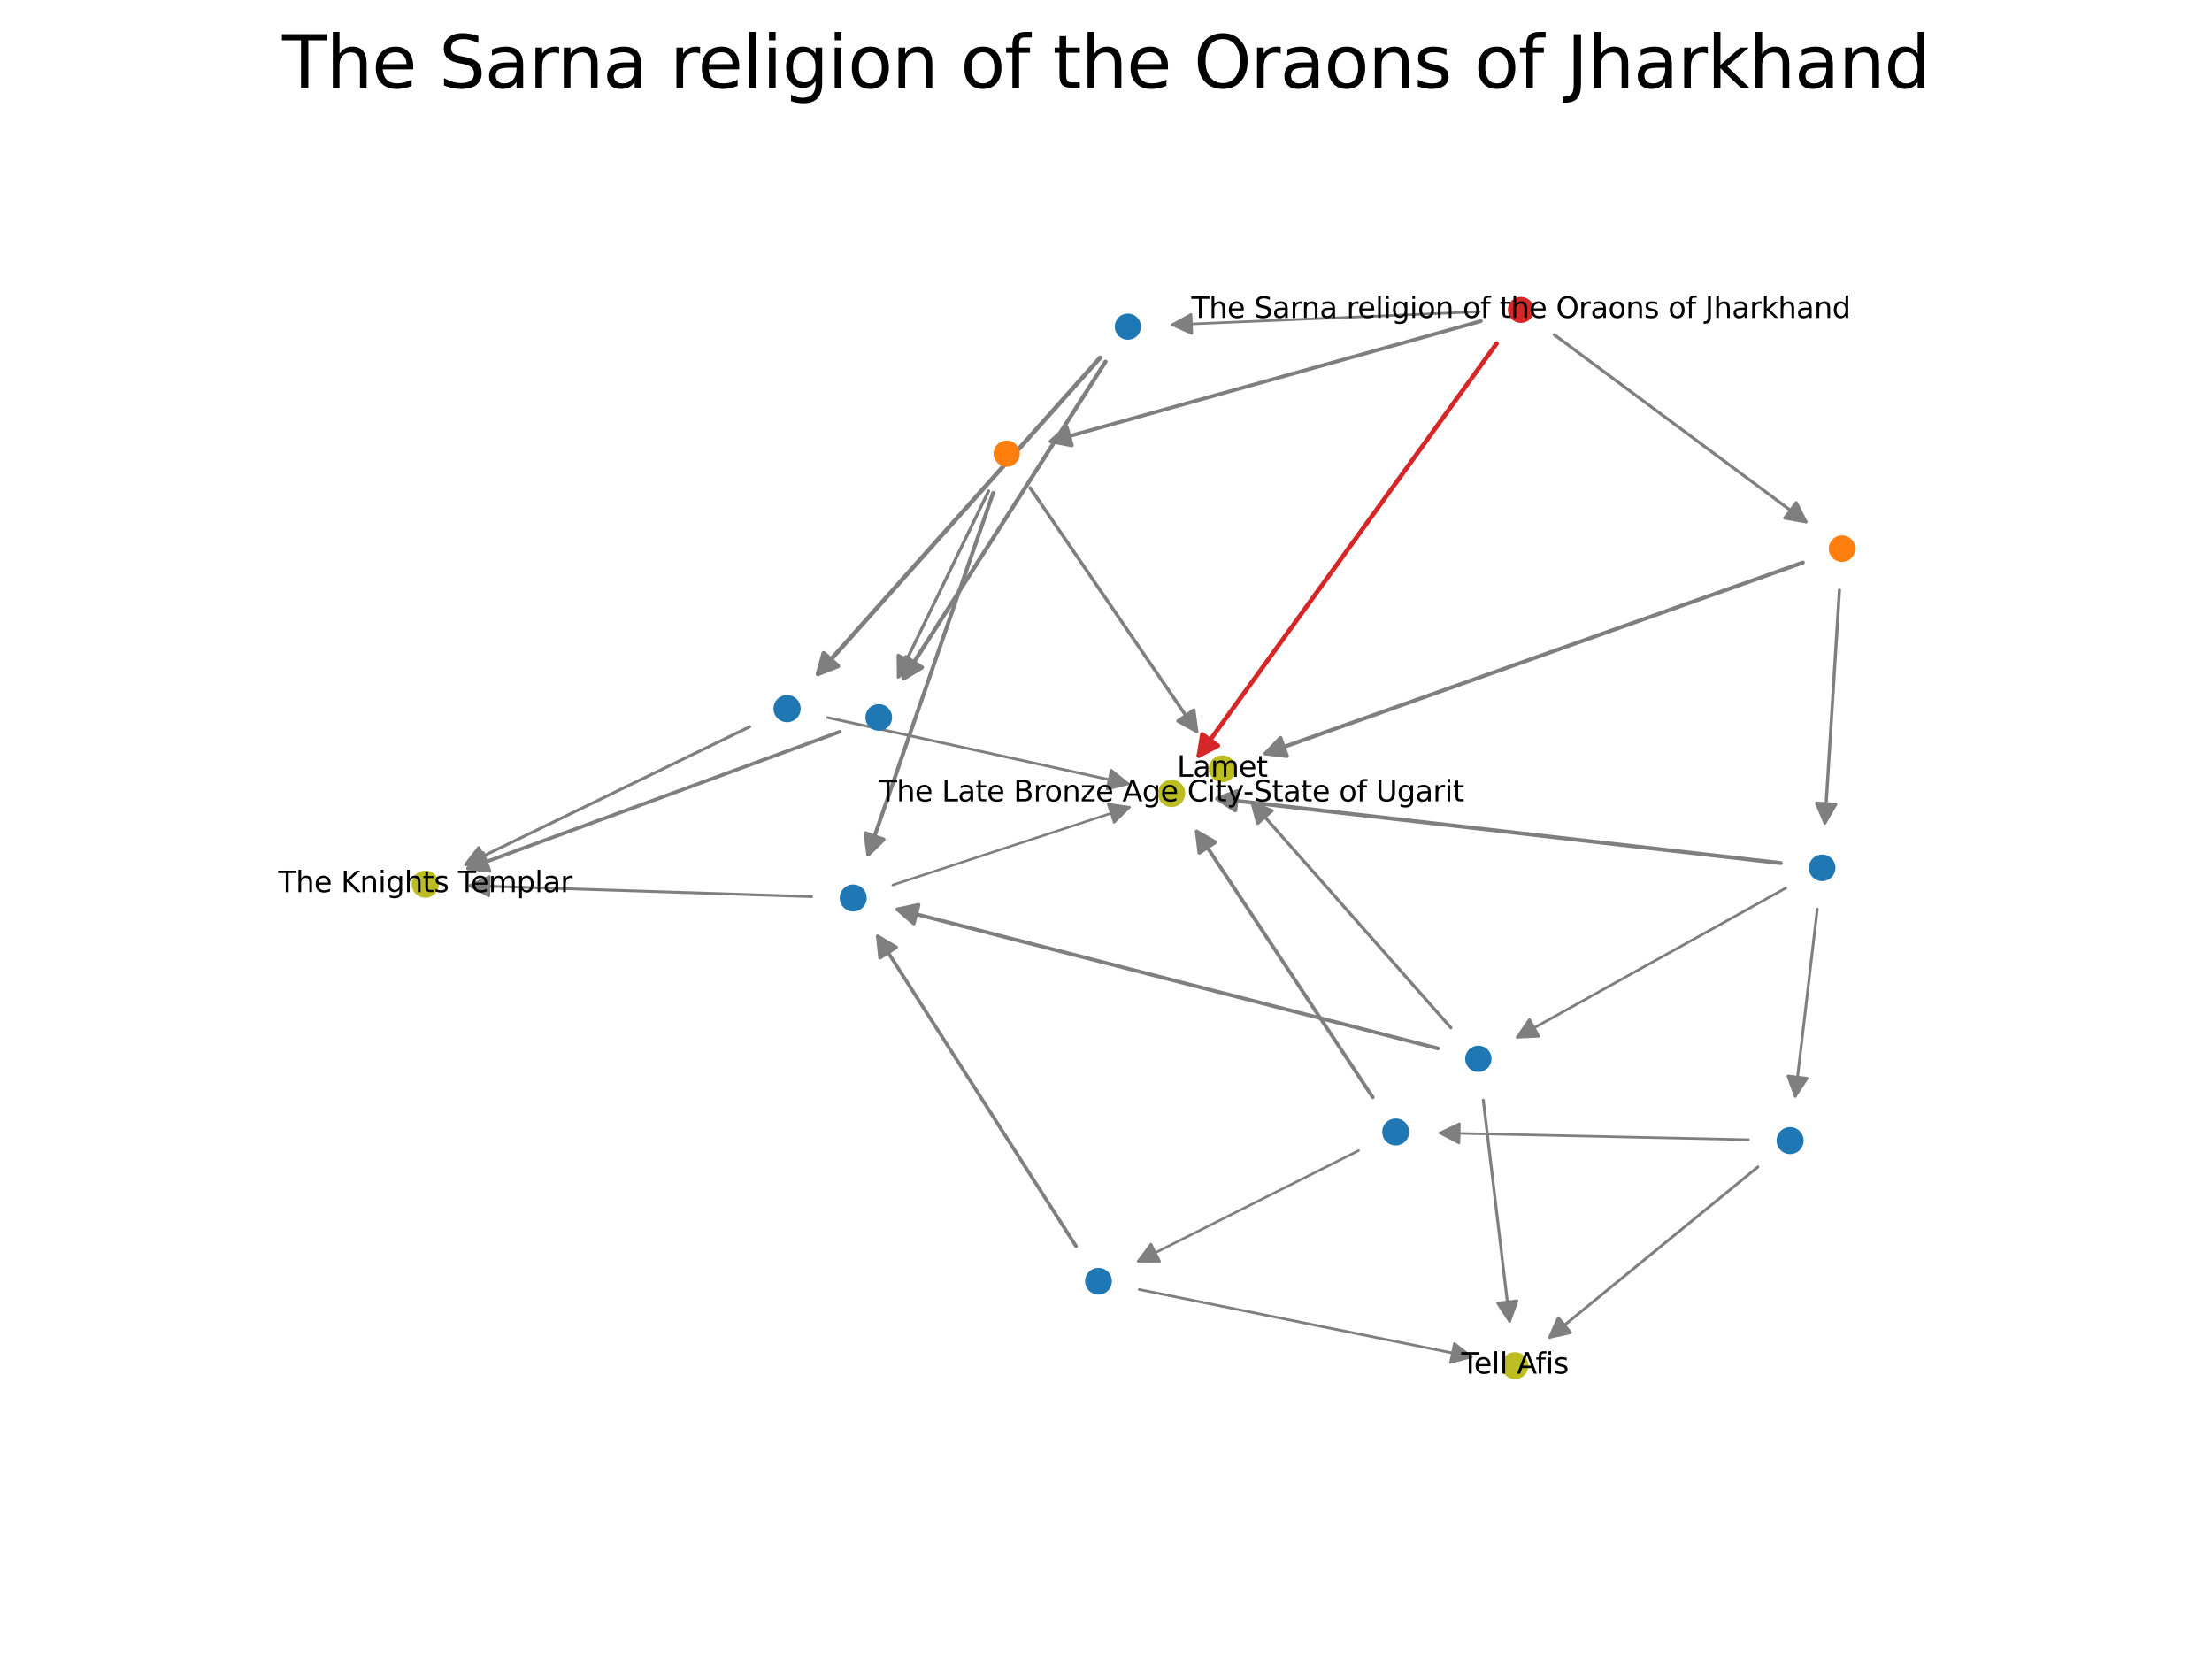 <?xml version="1.0" encoding="utf-8" standalone="no"?>
<!DOCTYPE svg PUBLIC "-//W3C//DTD SVG 1.1//EN"
  "http://www.w3.org/Graphics/SVG/1.1/DTD/svg11.dtd">
<svg xmlns:xlink="http://www.w3.org/1999/xlink" width="460.8pt" height="345.6pt" viewBox="0 0 460.8 345.6" xmlns="http://www.w3.org/2000/svg" version="1.1">
 <defs>
  <style type="text/css">*{stroke-linejoin: round; stroke-linecap: butt}</style>
 </defs>
 <g id="figure_1">
  <g id="patch_1">
   <path d="M 0 345.6 
L 460.8 345.6 
L 460.8 0 
L 0 0 
z
" style="fill: #ffffff"/>
  </g>
  <g id="axes_1">
   <g id="patch_2">
    <path d="M 323.781 69.732 
Q 350.282 89.43 376.206 108.701 
" clip-path="url(#pc7ec1e5b79)" style="fill: none; stroke: #7f7f7f; stroke-width: 0.641; stroke-linecap: round"/>
    <path d="M 374.189 104.71 
L 376.206 108.701 
L 371.803 107.92 
L 374.189 104.71 
z
" clip-path="url(#pc7ec1e5b79)" style="fill: #7f7f7f; stroke: #7f7f7f; stroke-width: 0.641; stroke-linecap: round"/>
   </g>
   <g id="patch_3">
    <path d="M 311.759 71.582 
Q 280.441 114.922 249.74 157.408 
" clip-path="url(#pc7ec1e5b79)" style="fill: none; stroke: #d62728; stroke-width: 0.943; stroke-linecap: round"/>
    <path d="M 253.704 155.337 
L 249.74 157.408 
L 250.462 152.995 
L 253.704 155.337 
z
" clip-path="url(#pc7ec1e5b79)" style="fill: #d62728; stroke: #d62728; stroke-width: 0.943; stroke-linecap: round"/>
   </g>
   <g id="patch_4">
    <path d="M 308.177 64.933 
Q 275.895 66.307 244.201 67.656 
" clip-path="url(#pc7ec1e5b79)" style="fill: none; stroke: #7f7f7f; stroke-width: 0.527; stroke-linecap: round"/>
    <path d="M 248.283 69.484 
L 244.201 67.656 
L 248.113 65.488 
L 248.283 69.484 
z
" clip-path="url(#pc7ec1e5b79)" style="fill: #7f7f7f; stroke: #7f7f7f; stroke-width: 0.527; stroke-linecap: round"/>
   </g>
   <g id="patch_5">
    <path d="M 308.491 66.895 
Q 263.275 79.531 218.897 91.933 
" clip-path="url(#pc7ec1e5b79)" style="fill: none; stroke: #7f7f7f; stroke-width: 0.777; stroke-linecap: round"/>
    <path d="M 223.288 92.783 
L 218.897 91.933 
L 222.211 88.93 
L 223.288 92.783 
z
" clip-path="url(#pc7ec1e5b79)" style="fill: #7f7f7f; stroke: #7f7f7f; stroke-width: 0.777; stroke-linecap: round"/>
   </g>
   <g id="patch_6">
    <path d="M 383.192 122.934 
Q 381.658 147.54 380.17 171.416 
" clip-path="url(#pc7ec1e5b79)" style="fill: none; stroke: #7f7f7f; stroke-width: 0.654; stroke-linecap: round"/>
    <path d="M 382.414 167.548 
L 380.17 171.416 
L 378.422 167.299 
L 382.414 167.548 
z
" clip-path="url(#pc7ec1e5b79)" style="fill: #7f7f7f; stroke: #7f7f7f; stroke-width: 0.654; stroke-linecap: round"/>
   </g>
   <g id="patch_7">
    <path d="M 375.571 117.193 
Q 319.178 137.227 263.652 156.953 
" clip-path="url(#pc7ec1e5b79)" style="fill: none; stroke: #7f7f7f; stroke-width: 0.822; stroke-linecap: round"/>
    <path d="M 268.091 157.499 
L 263.652 156.953 
L 266.752 153.73 
L 268.091 157.499 
z
" clip-path="url(#pc7ec1e5b79)" style="fill: #7f7f7f; stroke: #7f7f7f; stroke-width: 0.822; stroke-linecap: round"/>
   </g>
   <g id="patch_8">
    <path d="M 229.19 74.512 
Q 199.459 107.835 170.412 140.392 
" clip-path="url(#pc7ec1e5b79)" style="fill: none; stroke: #7f7f7f; stroke-width: 0.919; stroke-linecap: round"/>
    <path d="M 174.567 138.739 
L 170.412 140.392 
L 171.583 136.076 
L 174.567 138.739 
z
" clip-path="url(#pc7ec1e5b79)" style="fill: #7f7f7f; stroke: #7f7f7f; stroke-width: 0.919; stroke-linecap: round"/>
   </g>
   <g id="patch_9">
    <path d="M 230.301 75.351 
Q 209.008 108.751 188.231 141.341 
" clip-path="url(#pc7ec1e5b79)" style="fill: none; stroke: #7f7f7f; stroke-width: 0.86; stroke-linecap: round"/>
    <path d="M 192.068 139.044 
L 188.231 141.341 
L 188.695 136.893 
L 192.068 139.044 
z
" clip-path="url(#pc7ec1e5b79)" style="fill: #7f7f7f; stroke: #7f7f7f; stroke-width: 0.86; stroke-linecap: round"/>
   </g>
   <g id="patch_10">
    <path d="M 214.606 101.644 
Q 232.172 127.329 249.294 152.365 
" clip-path="url(#pc7ec1e5b79)" style="fill: none; stroke: #7f7f7f; stroke-width: 0.703; stroke-linecap: round"/>
    <path d="M 248.687 147.934 
L 249.294 152.365 
L 245.385 150.192 
L 248.687 147.934 
z
" clip-path="url(#pc7ec1e5b79)" style="fill: #7f7f7f; stroke: #7f7f7f; stroke-width: 0.703; stroke-linecap: round"/>
   </g>
   <g id="patch_11">
    <path d="M 206.892 102.681 
Q 193.73 140.779 180.867 178.013 
" clip-path="url(#pc7ec1e5b79)" style="fill: none; stroke: #7f7f7f; stroke-width: 0.818; stroke-linecap: round"/>
    <path d="M 184.063 174.885 
L 180.867 178.013 
L 180.283 173.579 
L 184.063 174.885 
z
" clip-path="url(#pc7ec1e5b79)" style="fill: #7f7f7f; stroke: #7f7f7f; stroke-width: 0.818; stroke-linecap: round"/>
   </g>
   <g id="patch_12">
    <path d="M 205.939 102.29 
Q 196.389 121.976 187.162 140.996 
" clip-path="url(#pc7ec1e5b79)" style="fill: none; stroke: #7f7f7f; stroke-width: 0.662; stroke-linecap: round"/>
    <path d="M 190.708 138.27 
L 187.162 140.996 
L 187.109 136.524 
L 190.708 138.27 
z
" clip-path="url(#pc7ec1e5b79)" style="fill: #7f7f7f; stroke: #7f7f7f; stroke-width: 0.662; stroke-linecap: round"/>
   </g>
   <g id="patch_13">
    <path d="M 370.978 179.802 
Q 311.816 173.034 253.575 166.372 
" clip-path="url(#pc7ec1e5b79)" style="fill: none; stroke: #7f7f7f; stroke-width: 0.83; stroke-linecap: round"/>
    <path d="M 257.322 168.814 
L 253.575 166.372 
L 257.777 164.84 
L 257.322 168.814 
z
" clip-path="url(#pc7ec1e5b79)" style="fill: #7f7f7f; stroke: #7f7f7f; stroke-width: 0.83; stroke-linecap: round"/>
   </g>
   <g id="patch_14">
    <path d="M 378.575 189.39 
Q 376.248 209.196 373.997 228.363 
" clip-path="url(#pc7ec1e5b79)" style="fill: none; stroke: #7f7f7f; stroke-width: 0.576; stroke-linecap: round"/>
    <path d="M 376.45 224.623 
L 373.997 228.363 
L 372.477 224.157 
L 376.45 224.623 
z
" clip-path="url(#pc7ec1e5b79)" style="fill: #7f7f7f; stroke: #7f7f7f; stroke-width: 0.576; stroke-linecap: round"/>
   </g>
   <g id="patch_15">
    <path d="M 372.017 184.991 
Q 343.778 200.679 316.084 216.064 
" clip-path="url(#pc7ec1e5b79)" style="fill: none; stroke: #7f7f7f; stroke-width: 0.557; stroke-linecap: round"/>
    <path d="M 320.552 215.87 
L 316.084 216.064 
L 318.609 212.373 
L 320.552 215.87 
z
" clip-path="url(#pc7ec1e5b79)" style="fill: #7f7f7f; stroke: #7f7f7f; stroke-width: 0.557; stroke-linecap: round"/>
   </g>
   <g id="patch_16">
    <path d="M 172.42 149.488 
Q 204.005 156.453 234.972 163.281 
" clip-path="url(#pc7ec1e5b79)" style="fill: none; stroke: #7f7f7f; stroke-width: 0.566; stroke-linecap: round"/>
    <path d="M 231.497 160.467 
L 234.972 163.281 
L 230.635 164.373 
L 231.497 160.467 
z
" clip-path="url(#pc7ec1e5b79)" style="fill: #7f7f7f; stroke: #7f7f7f; stroke-width: 0.566; stroke-linecap: round"/>
   </g>
   <g id="patch_17">
    <path d="M 156.17 151.403 
Q 126.276 165.908 97.01 180.108 
" clip-path="url(#pc7ec1e5b79)" style="fill: none; stroke: #7f7f7f; stroke-width: 0.625; stroke-linecap: round"/>
    <path d="M 101.482 180.162 
L 97.01 180.108 
L 99.735 176.563 
L 101.482 180.162 
z
" clip-path="url(#pc7ec1e5b79)" style="fill: #7f7f7f; stroke: #7f7f7f; stroke-width: 0.625; stroke-linecap: round"/>
   </g>
   <g id="patch_18">
    <path d="M 174.932 152.443 
Q 135.825 166.824 97.511 180.913 
" clip-path="url(#pc7ec1e5b79)" style="fill: none; stroke: #7f7f7f; stroke-width: 0.755; stroke-linecap: round"/>
    <path d="M 101.956 181.41 
L 97.511 180.913 
L 100.575 177.655 
L 101.956 181.41 
z
" clip-path="url(#pc7ec1e5b79)" style="fill: #7f7f7f; stroke: #7f7f7f; stroke-width: 0.755; stroke-linecap: round"/>
   </g>
   <g id="patch_19">
    <path d="M 169.086 186.785 
Q 133.164 185.628 97.882 184.493 
" clip-path="url(#pc7ec1e5b79)" style="fill: none; stroke: #7f7f7f; stroke-width: 0.573; stroke-linecap: round"/>
    <path d="M 101.816 186.621 
L 97.882 184.493 
L 101.944 182.623 
L 101.816 186.621 
z
" clip-path="url(#pc7ec1e5b79)" style="fill: #7f7f7f; stroke: #7f7f7f; stroke-width: 0.573; stroke-linecap: round"/>
   </g>
   <g id="patch_20">
    <path d="M 185.968 184.361 
Q 210.895 176.173 235.277 168.164 
" clip-path="url(#pc7ec1e5b79)" style="fill: none; stroke: #7f7f7f; stroke-width: 0.513; stroke-linecap: round"/>
    <path d="M 230.853 167.512 
L 235.277 168.164 
L 232.101 171.313 
L 230.853 167.512 
z
" clip-path="url(#pc7ec1e5b79)" style="fill: #7f7f7f; stroke: #7f7f7f; stroke-width: 0.513; stroke-linecap: round"/>
   </g>
   <g id="patch_21">
    <path d="M 364.253 237.415 
Q 331.827 236.706 299.981 236.011 
" clip-path="url(#pc7ec1e5b79)" style="fill: none; stroke: #7f7f7f; stroke-width: 0.519; stroke-linecap: round"/>
    <path d="M 303.937 238.097 
L 299.981 236.011 
L 304.024 234.098 
L 303.937 238.097 
z
" clip-path="url(#pc7ec1e5b79)" style="fill: #7f7f7f; stroke: #7f7f7f; stroke-width: 0.519; stroke-linecap: round"/>
   </g>
   <g id="patch_22">
    <path d="M 366.204 243.09 
Q 344.248 261.05 322.804 278.591 
" clip-path="url(#pc7ec1e5b79)" style="fill: none; stroke: #7f7f7f; stroke-width: 0.593; stroke-linecap: round"/>
    <path d="M 327.167 277.607 
L 322.804 278.591 
L 324.634 274.51 
L 327.167 277.607 
z
" clip-path="url(#pc7ec1e5b79)" style="fill: #7f7f7f; stroke: #7f7f7f; stroke-width: 0.593; stroke-linecap: round"/>
   </g>
   <g id="patch_23">
    <path d="M 299.578 218.414 
Q 242.851 203.818 186.976 189.44 
" clip-path="url(#pc7ec1e5b79)" style="fill: none; stroke: #7f7f7f; stroke-width: 0.787; stroke-linecap: round"/>
    <path d="M 190.352 192.374 
L 186.976 189.44 
L 191.348 188.5 
L 190.352 192.374 
z
" clip-path="url(#pc7ec1e5b79)" style="fill: #7f7f7f; stroke: #7f7f7f; stroke-width: 0.787; stroke-linecap: round"/>
   </g>
   <g id="patch_24">
    <path d="M 302.234 214.08 
Q 281.296 190.367 260.847 167.207 
" clip-path="url(#pc7ec1e5b79)" style="fill: none; stroke: #7f7f7f; stroke-width: 0.66; stroke-linecap: round"/>
    <path d="M 261.996 171.529 
L 260.847 167.207 
L 264.994 168.882 
L 261.996 171.529 
z
" clip-path="url(#pc7ec1e5b79)" style="fill: #7f7f7f; stroke: #7f7f7f; stroke-width: 0.66; stroke-linecap: round"/>
   </g>
   <g id="patch_25">
    <path d="M 308.993 229.175 
Q 311.779 252.534 314.485 275.214 
" clip-path="url(#pc7ec1e5b79)" style="fill: none; stroke: #7f7f7f; stroke-width: 0.611; stroke-linecap: round"/>
    <path d="M 315.997 271.005 
L 314.485 275.214 
L 312.025 271.479 
L 315.997 271.005 
z
" clip-path="url(#pc7ec1e5b79)" style="fill: #7f7f7f; stroke: #7f7f7f; stroke-width: 0.611; stroke-linecap: round"/>
   </g>
   <g id="patch_26">
    <path d="M 285.965 228.588 
Q 267.399 200.546 249.306 173.221 
" clip-path="url(#pc7ec1e5b79)" style="fill: none; stroke: #7f7f7f; stroke-width: 0.769; stroke-linecap: round"/>
    <path d="M 249.847 177.66 
L 249.306 173.221 
L 253.182 175.452 
L 249.847 177.66 
z
" clip-path="url(#pc7ec1e5b79)" style="fill: #7f7f7f; stroke: #7f7f7f; stroke-width: 0.769; stroke-linecap: round"/>
   </g>
   <g id="patch_27">
    <path d="M 283.011 239.694 
Q 259.793 251.358 237.098 262.758 
" clip-path="url(#pc7ec1e5b79)" style="fill: none; stroke: #7f7f7f; stroke-width: 0.523; stroke-linecap: round"/>
    <path d="M 241.57 262.75 
L 237.098 262.758 
L 239.774 259.175 
L 241.57 262.75 
z
" clip-path="url(#pc7ec1e5b79)" style="fill: #7f7f7f; stroke: #7f7f7f; stroke-width: 0.523; stroke-linecap: round"/>
   </g>
   <g id="patch_28">
    <path d="M 237.319 268.629 
Q 272.211 275.7 306.498 282.649 
" clip-path="url(#pc7ec1e5b79)" style="fill: none; stroke: #7f7f7f; stroke-width: 0.551; stroke-linecap: round"/>
    <path d="M 302.975 279.894 
L 306.498 282.649 
L 302.181 283.815 
L 302.975 279.894 
z
" clip-path="url(#pc7ec1e5b79)" style="fill: #7f7f7f; stroke: #7f7f7f; stroke-width: 0.551; stroke-linecap: round"/>
   </g>
   <g id="patch_29">
    <path d="M 224.167 259.616 
Q 203.288 226.988 182.855 195.057 
" clip-path="url(#pc7ec1e5b79)" style="fill: none; stroke: #7f7f7f; stroke-width: 0.742; stroke-linecap: round"/>
    <path d="M 183.327 199.505 
L 182.855 195.057 
L 186.696 197.349 
L 183.327 199.505 
z
" clip-path="url(#pc7ec1e5b79)" style="fill: #7f7f7f; stroke: #7f7f7f; stroke-width: 0.742; stroke-linecap: round"/>
   </g>
   <g id="PathCollection_1">
    <path d="M 316.83 66.784 
C 317.418 66.784 317.983 66.55 318.399 66.134 
C 318.815 65.718 319.049 65.153 319.049 64.564 
C 319.049 63.976 318.815 63.411 318.399 62.995 
C 317.983 62.579 317.418 62.345 316.83 62.345 
C 316.241 62.345 315.676 62.579 315.26 62.995 
C 314.844 63.411 314.61 63.976 314.61 64.564 
C 314.61 65.153 314.844 65.718 315.26 66.134 
C 315.676 66.55 316.241 66.784 316.83 66.784 
z
" clip-path="url(#pc7ec1e5b79)" style="fill: #d62728; stroke: #d62728"/>
    <path d="M 383.73 116.562 
C 384.332 116.562 384.909 116.323 385.334 115.898 
C 385.759 115.473 385.998 114.896 385.998 114.294 
C 385.998 113.692 385.759 113.116 385.334 112.69 
C 384.909 112.265 384.332 112.026 383.73 112.026 
C 383.129 112.026 382.552 112.265 382.126 112.69 
C 381.701 113.116 381.462 113.692 381.462 114.294 
C 381.462 114.896 381.701 115.473 382.126 115.898 
C 382.552 116.323 383.129 116.562 383.73 116.562 
z
" clip-path="url(#pc7ec1e5b79)" style="fill: #ff7f0e; stroke: #ff7f0e"/>
    <path d="M 244.05 167.633 
C 244.674 167.633 245.271 167.386 245.712 166.945 
C 246.153 166.504 246.401 165.906 246.401 165.283 
C 246.401 164.659 246.153 164.061 245.712 163.621 
C 245.271 163.18 244.674 162.932 244.05 162.932 
C 243.427 162.932 242.829 163.18 242.388 163.621 
C 241.947 164.061 241.7 164.659 241.7 165.283 
C 241.7 165.906 241.947 166.504 242.388 166.945 
C 242.829 167.386 243.427 167.633 244.05 167.633 
z
" clip-path="url(#pc7ec1e5b79)" style="fill: #bcbd22; stroke: #bcbd22"/>
    <path d="M 234.956 70.283 
C 235.548 70.283 236.116 70.048 236.535 69.629 
C 236.954 69.21 237.189 68.642 237.189 68.05 
C 237.189 67.457 236.954 66.889 236.535 66.47 
C 236.116 66.052 235.548 65.816 234.956 65.816 
C 234.363 65.816 233.795 66.052 233.377 66.47 
C 232.958 66.889 232.722 67.457 232.722 68.05 
C 232.722 68.642 232.958 69.21 233.377 69.629 
C 233.795 70.048 234.363 70.283 234.956 70.283 
z
" clip-path="url(#pc7ec1e5b79)" style="fill: #1f77b4; stroke: #1f77b4"/>
    <path d="M 209.719 96.737 
C 210.313 96.737 210.883 96.501 211.303 96.081 
C 211.722 95.661 211.958 95.092 211.958 94.498 
C 211.958 93.904 211.722 93.335 211.303 92.915 
C 210.883 92.495 210.313 92.259 209.719 92.259 
C 209.126 92.259 208.556 92.495 208.136 92.915 
C 207.716 93.335 207.48 93.904 207.48 94.498 
C 207.48 95.092 207.716 95.661 208.136 96.081 
C 208.556 96.501 209.126 96.737 209.719 96.737 
z
" clip-path="url(#pc7ec1e5b79)" style="fill: #ff7f0e; stroke: #ff7f0e"/>
    <path d="M 379.585 183.063 
C 380.189 183.063 380.768 182.824 381.195 182.397 
C 381.622 181.97 381.862 181.39 381.862 180.787 
C 381.862 180.183 381.622 179.603 381.195 179.176 
C 380.768 178.749 380.189 178.51 379.585 178.51 
C 378.982 178.51 378.402 178.749 377.975 179.176 
C 377.548 179.603 377.308 180.183 377.308 180.787 
C 377.308 181.39 377.548 181.97 377.975 182.397 
C 378.402 182.824 378.982 183.063 379.585 183.063 
z
" clip-path="url(#pc7ec1e5b79)" style="fill: #1f77b4; stroke: #1f77b4"/>
    <path d="M 254.625 162.476 
C 255.239 162.476 255.828 162.232 256.263 161.798 
C 256.697 161.364 256.941 160.775 256.941 160.16 
C 256.941 159.546 256.697 158.957 256.263 158.523 
C 255.828 158.089 255.239 157.845 254.625 157.845 
C 254.011 157.845 253.422 158.089 252.988 158.523 
C 252.554 158.957 252.31 159.546 252.31 160.16 
C 252.31 160.775 252.554 161.364 252.988 161.798 
C 253.422 162.232 254.011 162.476 254.625 162.476 
z
" clip-path="url(#pc7ec1e5b79)" style="fill: #bcbd22; stroke: #bcbd22"/>
    <path d="M 163.961 149.963 
C 164.582 149.963 165.177 149.716 165.616 149.277 
C 166.055 148.838 166.301 148.243 166.301 147.623 
C 166.301 147.002 166.055 146.407 165.616 145.968 
C 165.177 145.529 164.582 145.282 163.961 145.282 
C 163.34 145.282 162.745 145.529 162.306 145.968 
C 161.867 146.407 161.621 147.002 161.621 147.623 
C 161.621 148.243 161.867 148.838 162.306 149.277 
C 162.745 149.716 163.34 149.963 163.961 149.963 
z
" clip-path="url(#pc7ec1e5b79)" style="fill: #1f77b4; stroke: #1f77b4"/>
    <path d="M 183.059 151.736 
C 183.665 151.736 184.245 151.496 184.673 151.068 
C 185.101 150.64 185.342 150.059 185.342 149.454 
C 185.342 148.849 185.101 148.268 184.673 147.84 
C 184.245 147.412 183.665 147.171 183.059 147.171 
C 182.454 147.171 181.873 147.412 181.445 147.84 
C 181.017 148.268 180.777 148.849 180.777 149.454 
C 180.777 150.059 181.017 150.64 181.445 151.068 
C 181.873 151.496 182.454 151.736 183.059 151.736 
z
" clip-path="url(#pc7ec1e5b79)" style="fill: #1f77b4; stroke: #1f77b4"/>
    <path d="M 177.74 189.378 
C 178.354 189.378 178.943 189.134 179.377 188.7 
C 179.811 188.266 180.055 187.677 180.055 187.063 
C 180.055 186.449 179.811 185.861 179.377 185.426 
C 178.943 184.992 178.354 184.748 177.74 184.748 
C 177.126 184.748 176.537 184.992 176.103 185.426 
C 175.669 185.861 175.425 186.449 175.425 187.063 
C 175.425 187.677 175.669 188.266 176.103 188.7 
C 176.537 189.134 177.126 189.378 177.74 189.378 
z
" clip-path="url(#pc7ec1e5b79)" style="fill: #1f77b4; stroke: #1f77b4"/>
    <path d="M 372.911 239.927 
C 373.527 239.927 374.118 239.682 374.554 239.247 
C 374.99 238.811 375.234 238.22 375.234 237.604 
C 375.234 236.988 374.99 236.397 374.554 235.961 
C 374.118 235.526 373.527 235.281 372.911 235.281 
C 372.295 235.281 371.704 235.526 371.268 235.961 
C 370.833 236.397 370.588 236.988 370.588 237.604 
C 370.588 238.22 370.833 238.811 371.268 239.247 
C 371.704 239.682 372.295 239.927 372.911 239.927 
z
" clip-path="url(#pc7ec1e5b79)" style="fill: #1f77b4; stroke: #1f77b4"/>
    <path d="M 307.967 222.819 
C 308.563 222.819 309.135 222.583 309.556 222.161 
C 309.977 221.74 310.214 221.169 310.214 220.573 
C 310.214 219.977 309.977 219.406 309.556 218.985 
C 309.135 218.564 308.563 218.327 307.967 218.327 
C 307.372 218.327 306.8 218.564 306.379 218.985 
C 305.958 219.406 305.721 219.977 305.721 220.573 
C 305.721 221.169 305.958 221.74 306.379 222.161 
C 306.8 222.583 307.372 222.819 307.967 222.819 
z
" clip-path="url(#pc7ec1e5b79)" style="fill: #1f77b4; stroke: #1f77b4"/>
    <path d="M 88.59 186.532 
C 89.21 186.532 89.805 186.285 90.243 185.847 
C 90.681 185.409 90.928 184.814 90.928 184.194 
C 90.928 183.574 90.681 182.979 90.243 182.541 
C 89.805 182.102 89.21 181.856 88.59 181.856 
C 87.97 181.856 87.375 182.102 86.937 182.541 
C 86.498 182.979 86.252 183.574 86.252 184.194 
C 86.252 184.814 86.498 185.409 86.937 185.847 
C 87.375 186.285 87.97 186.532 88.59 186.532 
z
" clip-path="url(#pc7ec1e5b79)" style="fill: #bcbd22; stroke: #bcbd22"/>
    <path d="M 290.746 238.122 
C 291.36 238.122 291.949 237.879 292.383 237.445 
C 292.816 237.011 293.06 236.422 293.06 235.809 
C 293.06 235.195 292.816 234.607 292.383 234.173 
C 291.949 233.739 291.36 233.495 290.746 233.495 
C 290.133 233.495 289.544 233.739 289.11 234.173 
C 288.677 234.607 288.433 235.195 288.433 235.809 
C 288.433 236.422 288.677 237.011 289.11 237.445 
C 289.544 237.879 290.133 238.122 290.746 238.122 
z
" clip-path="url(#pc7ec1e5b79)" style="fill: #1f77b4; stroke: #1f77b4"/>
    <path d="M 315.591 286.807 
C 316.205 286.807 316.794 286.563 317.228 286.129 
C 317.663 285.695 317.907 285.106 317.907 284.492 
C 317.907 283.878 317.663 283.289 317.228 282.854 
C 316.794 282.42 316.205 282.176 315.591 282.176 
C 314.977 282.176 314.388 282.42 313.954 282.854 
C 313.52 283.289 313.276 283.878 313.276 284.492 
C 313.276 285.106 313.52 285.695 313.954 286.129 
C 314.388 286.563 314.977 286.807 315.591 286.807 
z
" clip-path="url(#pc7ec1e5b79)" style="fill: #bcbd22; stroke: #bcbd22"/>
    <path d="M 228.834 269.207 
C 229.443 269.207 230.027 268.965 230.458 268.534 
C 230.889 268.103 231.131 267.519 231.131 266.909 
C 231.131 266.3 230.889 265.716 230.458 265.285 
C 230.027 264.854 229.443 264.612 228.834 264.612 
C 228.224 264.612 227.64 264.854 227.209 265.285 
C 226.778 265.716 226.536 266.3 226.536 266.909 
C 226.536 267.519 226.778 268.103 227.209 268.534 
C 227.64 268.965 228.224 269.207 228.834 269.207 
z
" clip-path="url(#pc7ec1e5b79)" style="fill: #1f77b4; stroke: #1f77b4"/>
   </g>
   <g id="text_1">
    <g clip-path="url(#pc7ec1e5b79)">
     <!-- The Late Bronze Age City-State of Ugarit -->
     <g transform="translate(183.11 166.938) scale(0.06 -0.06)">
      <defs>
       <path id="DejaVuSans-54" d="M -19 4666 
L 3928 4666 
L 3928 4134 
L 2272 4134 
L 2272 0 
L 1638 0 
L 1638 4134 
L -19 4134 
L -19 4666 
z
" transform="scale(0.016)"/>
       <path id="DejaVuSans-68" d="M 3513 2113 
L 3513 0 
L 2938 0 
L 2938 2094 
Q 2938 2591 2744 2837 
Q 2550 3084 2163 3084 
Q 1697 3084 1428 2787 
Q 1159 2491 1159 1978 
L 1159 0 
L 581 0 
L 581 4863 
L 1159 4863 
L 1159 2956 
Q 1366 3272 1645 3428 
Q 1925 3584 2291 3584 
Q 2894 3584 3203 3211 
Q 3513 2838 3513 2113 
z
" transform="scale(0.016)"/>
       <path id="DejaVuSans-65" d="M 3597 1894 
L 3597 1613 
L 953 1613 
Q 991 1019 1311 708 
Q 1631 397 2203 397 
Q 2534 397 2845 478 
Q 3156 559 3463 722 
L 3463 178 
Q 3153 47 2828 -22 
Q 2503 -91 2169 -91 
Q 1331 -91 842 396 
Q 353 884 353 1716 
Q 353 2575 817 3079 
Q 1281 3584 2069 3584 
Q 2775 3584 3186 3129 
Q 3597 2675 3597 1894 
z
M 3022 2063 
Q 3016 2534 2758 2815 
Q 2500 3097 2075 3097 
Q 1594 3097 1305 2825 
Q 1016 2553 972 2059 
L 3022 2063 
z
" transform="scale(0.016)"/>
       <path id="DejaVuSans-20" transform="scale(0.016)"/>
       <path id="DejaVuSans-4c" d="M 628 4666 
L 1259 4666 
L 1259 531 
L 3531 531 
L 3531 0 
L 628 0 
L 628 4666 
z
" transform="scale(0.016)"/>
       <path id="DejaVuSans-61" d="M 2194 1759 
Q 1497 1759 1228 1600 
Q 959 1441 959 1056 
Q 959 750 1161 570 
Q 1363 391 1709 391 
Q 2188 391 2477 730 
Q 2766 1069 2766 1631 
L 2766 1759 
L 2194 1759 
z
M 3341 1997 
L 3341 0 
L 2766 0 
L 2766 531 
Q 2569 213 2275 61 
Q 1981 -91 1556 -91 
Q 1019 -91 701 211 
Q 384 513 384 1019 
Q 384 1609 779 1909 
Q 1175 2209 1959 2209 
L 2766 2209 
L 2766 2266 
Q 2766 2663 2505 2880 
Q 2244 3097 1772 3097 
Q 1472 3097 1187 3025 
Q 903 2953 641 2809 
L 641 3341 
Q 956 3463 1253 3523 
Q 1550 3584 1831 3584 
Q 2591 3584 2966 3190 
Q 3341 2797 3341 1997 
z
" transform="scale(0.016)"/>
       <path id="DejaVuSans-74" d="M 1172 4494 
L 1172 3500 
L 2356 3500 
L 2356 3053 
L 1172 3053 
L 1172 1153 
Q 1172 725 1289 603 
Q 1406 481 1766 481 
L 2356 481 
L 2356 0 
L 1766 0 
Q 1100 0 847 248 
Q 594 497 594 1153 
L 594 3053 
L 172 3053 
L 172 3500 
L 594 3500 
L 594 4494 
L 1172 4494 
z
" transform="scale(0.016)"/>
       <path id="DejaVuSans-42" d="M 1259 2228 
L 1259 519 
L 2272 519 
Q 2781 519 3026 730 
Q 3272 941 3272 1375 
Q 3272 1813 3026 2020 
Q 2781 2228 2272 2228 
L 1259 2228 
z
M 1259 4147 
L 1259 2741 
L 2194 2741 
Q 2656 2741 2882 2914 
Q 3109 3088 3109 3444 
Q 3109 3797 2882 3972 
Q 2656 4147 2194 4147 
L 1259 4147 
z
M 628 4666 
L 2241 4666 
Q 2963 4666 3353 4366 
Q 3744 4066 3744 3513 
Q 3744 3084 3544 2831 
Q 3344 2578 2956 2516 
Q 3422 2416 3680 2098 
Q 3938 1781 3938 1306 
Q 3938 681 3513 340 
Q 3088 0 2303 0 
L 628 0 
L 628 4666 
z
" transform="scale(0.016)"/>
       <path id="DejaVuSans-72" d="M 2631 2963 
Q 2534 3019 2420 3045 
Q 2306 3072 2169 3072 
Q 1681 3072 1420 2755 
Q 1159 2438 1159 1844 
L 1159 0 
L 581 0 
L 581 3500 
L 1159 3500 
L 1159 2956 
Q 1341 3275 1631 3429 
Q 1922 3584 2338 3584 
Q 2397 3584 2469 3576 
Q 2541 3569 2628 3553 
L 2631 2963 
z
" transform="scale(0.016)"/>
       <path id="DejaVuSans-6f" d="M 1959 3097 
Q 1497 3097 1228 2736 
Q 959 2375 959 1747 
Q 959 1119 1226 758 
Q 1494 397 1959 397 
Q 2419 397 2687 759 
Q 2956 1122 2956 1747 
Q 2956 2369 2687 2733 
Q 2419 3097 1959 3097 
z
M 1959 3584 
Q 2709 3584 3137 3096 
Q 3566 2609 3566 1747 
Q 3566 888 3137 398 
Q 2709 -91 1959 -91 
Q 1206 -91 779 398 
Q 353 888 353 1747 
Q 353 2609 779 3096 
Q 1206 3584 1959 3584 
z
" transform="scale(0.016)"/>
       <path id="DejaVuSans-6e" d="M 3513 2113 
L 3513 0 
L 2938 0 
L 2938 2094 
Q 2938 2591 2744 2837 
Q 2550 3084 2163 3084 
Q 1697 3084 1428 2787 
Q 1159 2491 1159 1978 
L 1159 0 
L 581 0 
L 581 3500 
L 1159 3500 
L 1159 2956 
Q 1366 3272 1645 3428 
Q 1925 3584 2291 3584 
Q 2894 3584 3203 3211 
Q 3513 2838 3513 2113 
z
" transform="scale(0.016)"/>
       <path id="DejaVuSans-7a" d="M 353 3500 
L 3084 3500 
L 3084 2975 
L 922 459 
L 3084 459 
L 3084 0 
L 275 0 
L 275 525 
L 2438 3041 
L 353 3041 
L 353 3500 
z
" transform="scale(0.016)"/>
       <path id="DejaVuSans-41" d="M 2188 4044 
L 1331 1722 
L 3047 1722 
L 2188 4044 
z
M 1831 4666 
L 2547 4666 
L 4325 0 
L 3669 0 
L 3244 1197 
L 1141 1197 
L 716 0 
L 50 0 
L 1831 4666 
z
" transform="scale(0.016)"/>
       <path id="DejaVuSans-67" d="M 2906 1791 
Q 2906 2416 2648 2759 
Q 2391 3103 1925 3103 
Q 1463 3103 1205 2759 
Q 947 2416 947 1791 
Q 947 1169 1205 825 
Q 1463 481 1925 481 
Q 2391 481 2648 825 
Q 2906 1169 2906 1791 
z
M 3481 434 
Q 3481 -459 3084 -895 
Q 2688 -1331 1869 -1331 
Q 1566 -1331 1297 -1286 
Q 1028 -1241 775 -1147 
L 775 -588 
Q 1028 -725 1275 -790 
Q 1522 -856 1778 -856 
Q 2344 -856 2625 -561 
Q 2906 -266 2906 331 
L 2906 616 
Q 2728 306 2450 153 
Q 2172 0 1784 0 
Q 1141 0 747 490 
Q 353 981 353 1791 
Q 353 2603 747 3093 
Q 1141 3584 1784 3584 
Q 2172 3584 2450 3431 
Q 2728 3278 2906 2969 
L 2906 3500 
L 3481 3500 
L 3481 434 
z
" transform="scale(0.016)"/>
       <path id="DejaVuSans-43" d="M 4122 4306 
L 4122 3641 
Q 3803 3938 3442 4084 
Q 3081 4231 2675 4231 
Q 1875 4231 1450 3742 
Q 1025 3253 1025 2328 
Q 1025 1406 1450 917 
Q 1875 428 2675 428 
Q 3081 428 3442 575 
Q 3803 722 4122 1019 
L 4122 359 
Q 3791 134 3420 21 
Q 3050 -91 2638 -91 
Q 1578 -91 968 557 
Q 359 1206 359 2328 
Q 359 3453 968 4101 
Q 1578 4750 2638 4750 
Q 3056 4750 3426 4639 
Q 3797 4528 4122 4306 
z
" transform="scale(0.016)"/>
       <path id="DejaVuSans-69" d="M 603 3500 
L 1178 3500 
L 1178 0 
L 603 0 
L 603 3500 
z
M 603 4863 
L 1178 4863 
L 1178 4134 
L 603 4134 
L 603 4863 
z
" transform="scale(0.016)"/>
       <path id="DejaVuSans-79" d="M 2059 -325 
Q 1816 -950 1584 -1140 
Q 1353 -1331 966 -1331 
L 506 -1331 
L 506 -850 
L 844 -850 
Q 1081 -850 1212 -737 
Q 1344 -625 1503 -206 
L 1606 56 
L 191 3500 
L 800 3500 
L 1894 763 
L 2988 3500 
L 3597 3500 
L 2059 -325 
z
" transform="scale(0.016)"/>
       <path id="DejaVuSans-2d" d="M 313 2009 
L 1997 2009 
L 1997 1497 
L 313 1497 
L 313 2009 
z
" transform="scale(0.016)"/>
       <path id="DejaVuSans-53" d="M 3425 4513 
L 3425 3897 
Q 3066 4069 2747 4153 
Q 2428 4238 2131 4238 
Q 1616 4238 1336 4038 
Q 1056 3838 1056 3469 
Q 1056 3159 1242 3001 
Q 1428 2844 1947 2747 
L 2328 2669 
Q 3034 2534 3370 2195 
Q 3706 1856 3706 1288 
Q 3706 609 3251 259 
Q 2797 -91 1919 -91 
Q 1588 -91 1214 -16 
Q 841 59 441 206 
L 441 856 
Q 825 641 1194 531 
Q 1563 422 1919 422 
Q 2459 422 2753 634 
Q 3047 847 3047 1241 
Q 3047 1584 2836 1778 
Q 2625 1972 2144 2069 
L 1759 2144 
Q 1053 2284 737 2584 
Q 422 2884 422 3419 
Q 422 4038 858 4394 
Q 1294 4750 2059 4750 
Q 2388 4750 2728 4690 
Q 3069 4631 3425 4513 
z
" transform="scale(0.016)"/>
       <path id="DejaVuSans-66" d="M 2375 4863 
L 2375 4384 
L 1825 4384 
Q 1516 4384 1395 4259 
Q 1275 4134 1275 3809 
L 1275 3500 
L 2222 3500 
L 2222 3053 
L 1275 3053 
L 1275 0 
L 697 0 
L 697 3053 
L 147 3053 
L 147 3500 
L 697 3500 
L 697 3744 
Q 697 4328 969 4595 
Q 1241 4863 1831 4863 
L 2375 4863 
z
" transform="scale(0.016)"/>
       <path id="DejaVuSans-55" d="M 556 4666 
L 1191 4666 
L 1191 1831 
Q 1191 1081 1462 751 
Q 1734 422 2344 422 
Q 2950 422 3222 751 
Q 3494 1081 3494 1831 
L 3494 4666 
L 4128 4666 
L 4128 1753 
Q 4128 841 3676 375 
Q 3225 -91 2344 -91 
Q 1459 -91 1007 375 
Q 556 841 556 1753 
L 556 4666 
z
" transform="scale(0.016)"/>
      </defs>
      <use xlink:href="#DejaVuSans-54"/>
      <use xlink:href="#DejaVuSans-68" x="61.084"/>
      <use xlink:href="#DejaVuSans-65" x="124.463"/>
      <use xlink:href="#DejaVuSans-20" x="185.986"/>
      <use xlink:href="#DejaVuSans-4c" x="217.773"/>
      <use xlink:href="#DejaVuSans-61" x="273.486"/>
      <use xlink:href="#DejaVuSans-74" x="334.766"/>
      <use xlink:href="#DejaVuSans-65" x="373.975"/>
      <use xlink:href="#DejaVuSans-20" x="435.498"/>
      <use xlink:href="#DejaVuSans-42" x="467.285"/>
      <use xlink:href="#DejaVuSans-72" x="535.889"/>
      <use xlink:href="#DejaVuSans-6f" x="574.752"/>
      <use xlink:href="#DejaVuSans-6e" x="635.934"/>
      <use xlink:href="#DejaVuSans-7a" x="699.312"/>
      <use xlink:href="#DejaVuSans-65" x="751.803"/>
      <use xlink:href="#DejaVuSans-20" x="813.326"/>
      <use xlink:href="#DejaVuSans-41" x="845.113"/>
      <use xlink:href="#DejaVuSans-67" x="913.521"/>
      <use xlink:href="#DejaVuSans-65" x="976.998"/>
      <use xlink:href="#DejaVuSans-20" x="1038.521"/>
      <use xlink:href="#DejaVuSans-43" x="1070.309"/>
      <use xlink:href="#DejaVuSans-69" x="1140.133"/>
      <use xlink:href="#DejaVuSans-74" x="1167.916"/>
      <use xlink:href="#DejaVuSans-79" x="1207.125"/>
      <use xlink:href="#DejaVuSans-2d" x="1264.555"/>
      <use xlink:href="#DejaVuSans-53" x="1300.639"/>
      <use xlink:href="#DejaVuSans-74" x="1364.115"/>
      <use xlink:href="#DejaVuSans-61" x="1403.324"/>
      <use xlink:href="#DejaVuSans-74" x="1464.604"/>
      <use xlink:href="#DejaVuSans-65" x="1503.812"/>
      <use xlink:href="#DejaVuSans-20" x="1565.336"/>
      <use xlink:href="#DejaVuSans-6f" x="1597.123"/>
      <use xlink:href="#DejaVuSans-66" x="1658.305"/>
      <use xlink:href="#DejaVuSans-20" x="1693.51"/>
      <use xlink:href="#DejaVuSans-55" x="1725.297"/>
      <use xlink:href="#DejaVuSans-67" x="1798.49"/>
      <use xlink:href="#DejaVuSans-61" x="1861.967"/>
      <use xlink:href="#DejaVuSans-72" x="1923.246"/>
      <use xlink:href="#DejaVuSans-69" x="1964.359"/>
      <use xlink:href="#DejaVuSans-74" x="1992.143"/>
     </g>
    </g>
   </g>
   <g id="text_2">
    <g clip-path="url(#pc7ec1e5b79)">
     <!-- The Sarna religion of the Oraons of Jharkhand -->
     <g transform="translate(248.179 66.22) scale(0.06 -0.06)">
      <defs>
       <path id="DejaVuSans-6c" d="M 603 4863 
L 1178 4863 
L 1178 0 
L 603 0 
L 603 4863 
z
" transform="scale(0.016)"/>
       <path id="DejaVuSans-4f" d="M 2522 4238 
Q 1834 4238 1429 3725 
Q 1025 3213 1025 2328 
Q 1025 1447 1429 934 
Q 1834 422 2522 422 
Q 3209 422 3611 934 
Q 4013 1447 4013 2328 
Q 4013 3213 3611 3725 
Q 3209 4238 2522 4238 
z
M 2522 4750 
Q 3503 4750 4090 4092 
Q 4678 3434 4678 2328 
Q 4678 1225 4090 567 
Q 3503 -91 2522 -91 
Q 1538 -91 948 565 
Q 359 1222 359 2328 
Q 359 3434 948 4092 
Q 1538 4750 2522 4750 
z
" transform="scale(0.016)"/>
       <path id="DejaVuSans-73" d="M 2834 3397 
L 2834 2853 
Q 2591 2978 2328 3040 
Q 2066 3103 1784 3103 
Q 1356 3103 1142 2972 
Q 928 2841 928 2578 
Q 928 2378 1081 2264 
Q 1234 2150 1697 2047 
L 1894 2003 
Q 2506 1872 2764 1633 
Q 3022 1394 3022 966 
Q 3022 478 2636 193 
Q 2250 -91 1575 -91 
Q 1294 -91 989 -36 
Q 684 19 347 128 
L 347 722 
Q 666 556 975 473 
Q 1284 391 1588 391 
Q 1994 391 2212 530 
Q 2431 669 2431 922 
Q 2431 1156 2273 1281 
Q 2116 1406 1581 1522 
L 1381 1569 
Q 847 1681 609 1914 
Q 372 2147 372 2553 
Q 372 3047 722 3315 
Q 1072 3584 1716 3584 
Q 2034 3584 2315 3537 
Q 2597 3491 2834 3397 
z
" transform="scale(0.016)"/>
       <path id="DejaVuSans-4a" d="M 628 4666 
L 1259 4666 
L 1259 325 
Q 1259 -519 939 -900 
Q 619 -1281 -91 -1281 
L -331 -1281 
L -331 -750 
L -134 -750 
Q 284 -750 456 -515 
Q 628 -281 628 325 
L 628 4666 
z
" transform="scale(0.016)"/>
       <path id="DejaVuSans-6b" d="M 581 4863 
L 1159 4863 
L 1159 1991 
L 2875 3500 
L 3609 3500 
L 1753 1863 
L 3688 0 
L 2938 0 
L 1159 1709 
L 1159 0 
L 581 0 
L 581 4863 
z
" transform="scale(0.016)"/>
       <path id="DejaVuSans-64" d="M 2906 2969 
L 2906 4863 
L 3481 4863 
L 3481 0 
L 2906 0 
L 2906 525 
Q 2725 213 2448 61 
Q 2172 -91 1784 -91 
Q 1150 -91 751 415 
Q 353 922 353 1747 
Q 353 2572 751 3078 
Q 1150 3584 1784 3584 
Q 2172 3584 2448 3432 
Q 2725 3281 2906 2969 
z
M 947 1747 
Q 947 1113 1208 752 
Q 1469 391 1925 391 
Q 2381 391 2643 752 
Q 2906 1113 2906 1747 
Q 2906 2381 2643 2742 
Q 2381 3103 1925 3103 
Q 1469 3103 1208 2742 
Q 947 2381 947 1747 
z
" transform="scale(0.016)"/>
      </defs>
      <use xlink:href="#DejaVuSans-54"/>
      <use xlink:href="#DejaVuSans-68" x="61.084"/>
      <use xlink:href="#DejaVuSans-65" x="124.463"/>
      <use xlink:href="#DejaVuSans-20" x="185.986"/>
      <use xlink:href="#DejaVuSans-53" x="217.773"/>
      <use xlink:href="#DejaVuSans-61" x="281.25"/>
      <use xlink:href="#DejaVuSans-72" x="342.529"/>
      <use xlink:href="#DejaVuSans-6e" x="381.893"/>
      <use xlink:href="#DejaVuSans-61" x="445.271"/>
      <use xlink:href="#DejaVuSans-20" x="506.551"/>
      <use xlink:href="#DejaVuSans-72" x="538.338"/>
      <use xlink:href="#DejaVuSans-65" x="577.201"/>
      <use xlink:href="#DejaVuSans-6c" x="638.725"/>
      <use xlink:href="#DejaVuSans-69" x="666.508"/>
      <use xlink:href="#DejaVuSans-67" x="694.291"/>
      <use xlink:href="#DejaVuSans-69" x="757.768"/>
      <use xlink:href="#DejaVuSans-6f" x="785.551"/>
      <use xlink:href="#DejaVuSans-6e" x="846.732"/>
      <use xlink:href="#DejaVuSans-20" x="910.111"/>
      <use xlink:href="#DejaVuSans-6f" x="941.898"/>
      <use xlink:href="#DejaVuSans-66" x="1003.08"/>
      <use xlink:href="#DejaVuSans-20" x="1038.285"/>
      <use xlink:href="#DejaVuSans-74" x="1070.072"/>
      <use xlink:href="#DejaVuSans-68" x="1109.281"/>
      <use xlink:href="#DejaVuSans-65" x="1172.66"/>
      <use xlink:href="#DejaVuSans-20" x="1234.184"/>
      <use xlink:href="#DejaVuSans-4f" x="1265.971"/>
      <use xlink:href="#DejaVuSans-72" x="1344.682"/>
      <use xlink:href="#DejaVuSans-61" x="1385.795"/>
      <use xlink:href="#DejaVuSans-6f" x="1447.074"/>
      <use xlink:href="#DejaVuSans-6e" x="1508.256"/>
      <use xlink:href="#DejaVuSans-73" x="1571.635"/>
      <use xlink:href="#DejaVuSans-20" x="1623.734"/>
      <use xlink:href="#DejaVuSans-6f" x="1655.521"/>
      <use xlink:href="#DejaVuSans-66" x="1716.703"/>
      <use xlink:href="#DejaVuSans-20" x="1751.908"/>
      <use xlink:href="#DejaVuSans-4a" x="1783.695"/>
      <use xlink:href="#DejaVuSans-68" x="1813.188"/>
      <use xlink:href="#DejaVuSans-61" x="1876.566"/>
      <use xlink:href="#DejaVuSans-72" x="1937.846"/>
      <use xlink:href="#DejaVuSans-6b" x="1978.959"/>
      <use xlink:href="#DejaVuSans-68" x="2036.869"/>
      <use xlink:href="#DejaVuSans-61" x="2100.248"/>
      <use xlink:href="#DejaVuSans-6e" x="2161.527"/>
      <use xlink:href="#DejaVuSans-64" x="2224.906"/>
     </g>
    </g>
   </g>
   <g id="text_3">
    <g clip-path="url(#pc7ec1e5b79)">
     <!-- The Knights Templar -->
     <g transform="translate(57.956 185.849) scale(0.06 -0.06)">
      <defs>
       <path id="DejaVuSans-4b" d="M 628 4666 
L 1259 4666 
L 1259 2694 
L 3353 4666 
L 4166 4666 
L 1850 2491 
L 4331 0 
L 3500 0 
L 1259 2247 
L 1259 0 
L 628 0 
L 628 4666 
z
" transform="scale(0.016)"/>
       <path id="DejaVuSans-6d" d="M 3328 2828 
Q 3544 3216 3844 3400 
Q 4144 3584 4550 3584 
Q 5097 3584 5394 3201 
Q 5691 2819 5691 2113 
L 5691 0 
L 5113 0 
L 5113 2094 
Q 5113 2597 4934 2840 
Q 4756 3084 4391 3084 
Q 3944 3084 3684 2787 
Q 3425 2491 3425 1978 
L 3425 0 
L 2847 0 
L 2847 2094 
Q 2847 2600 2669 2842 
Q 2491 3084 2119 3084 
Q 1678 3084 1418 2786 
Q 1159 2488 1159 1978 
L 1159 0 
L 581 0 
L 581 3500 
L 1159 3500 
L 1159 2956 
Q 1356 3278 1631 3431 
Q 1906 3584 2284 3584 
Q 2666 3584 2933 3390 
Q 3200 3197 3328 2828 
z
" transform="scale(0.016)"/>
       <path id="DejaVuSans-70" d="M 1159 525 
L 1159 -1331 
L 581 -1331 
L 581 3500 
L 1159 3500 
L 1159 2969 
Q 1341 3281 1617 3432 
Q 1894 3584 2278 3584 
Q 2916 3584 3314 3078 
Q 3713 2572 3713 1747 
Q 3713 922 3314 415 
Q 2916 -91 2278 -91 
Q 1894 -91 1617 61 
Q 1341 213 1159 525 
z
M 3116 1747 
Q 3116 2381 2855 2742 
Q 2594 3103 2138 3103 
Q 1681 3103 1420 2742 
Q 1159 2381 1159 1747 
Q 1159 1113 1420 752 
Q 1681 391 2138 391 
Q 2594 391 2855 752 
Q 3116 1113 3116 1747 
z
" transform="scale(0.016)"/>
      </defs>
      <use xlink:href="#DejaVuSans-54"/>
      <use xlink:href="#DejaVuSans-68" x="61.084"/>
      <use xlink:href="#DejaVuSans-65" x="124.463"/>
      <use xlink:href="#DejaVuSans-20" x="185.986"/>
      <use xlink:href="#DejaVuSans-4b" x="217.773"/>
      <use xlink:href="#DejaVuSans-6e" x="283.35"/>
      <use xlink:href="#DejaVuSans-69" x="346.729"/>
      <use xlink:href="#DejaVuSans-67" x="374.512"/>
      <use xlink:href="#DejaVuSans-68" x="437.988"/>
      <use xlink:href="#DejaVuSans-74" x="501.367"/>
      <use xlink:href="#DejaVuSans-73" x="540.576"/>
      <use xlink:href="#DejaVuSans-20" x="592.676"/>
      <use xlink:href="#DejaVuSans-54" x="624.463"/>
      <use xlink:href="#DejaVuSans-65" x="668.547"/>
      <use xlink:href="#DejaVuSans-6d" x="730.07"/>
      <use xlink:href="#DejaVuSans-70" x="827.482"/>
      <use xlink:href="#DejaVuSans-6c" x="890.959"/>
      <use xlink:href="#DejaVuSans-61" x="918.742"/>
      <use xlink:href="#DejaVuSans-72" x="980.021"/>
     </g>
    </g>
   </g>
   <g id="text_4">
    <g clip-path="url(#pc7ec1e5b79)">
     <!-- Lamet -->
     <g transform="translate(245.171 161.816) scale(0.06 -0.06)">
      <use xlink:href="#DejaVuSans-4c"/>
      <use xlink:href="#DejaVuSans-61" x="55.713"/>
      <use xlink:href="#DejaVuSans-6d" x="116.992"/>
      <use xlink:href="#DejaVuSans-65" x="214.404"/>
      <use xlink:href="#DejaVuSans-74" x="275.928"/>
     </g>
    </g>
   </g>
   <g id="text_5">
    <g clip-path="url(#pc7ec1e5b79)">
     <!-- Tell Afis -->
     <g transform="translate(304.407 286.147) scale(0.06 -0.06)">
      <use xlink:href="#DejaVuSans-54"/>
      <use xlink:href="#DejaVuSans-65" x="44.084"/>
      <use xlink:href="#DejaVuSans-6c" x="105.607"/>
      <use xlink:href="#DejaVuSans-6c" x="133.391"/>
      <use xlink:href="#DejaVuSans-20" x="161.174"/>
      <use xlink:href="#DejaVuSans-41" x="192.961"/>
      <use xlink:href="#DejaVuSans-66" x="257.744"/>
      <use xlink:href="#DejaVuSans-69" x="292.949"/>
      <use xlink:href="#DejaVuSans-73" x="320.732"/>
     </g>
    </g>
   </g>
  </g>
  <g id="text_6">
   <!-- The Sarna religion of the Oraons of Jharkhand -->
   <g transform="translate(58.773 18.31) scale(0.15 -0.15)">
    <use xlink:href="#DejaVuSans-54"/>
    <use xlink:href="#DejaVuSans-68" x="61.084"/>
    <use xlink:href="#DejaVuSans-65" x="124.463"/>
    <use xlink:href="#DejaVuSans-20" x="185.986"/>
    <use xlink:href="#DejaVuSans-53" x="217.773"/>
    <use xlink:href="#DejaVuSans-61" x="281.25"/>
    <use xlink:href="#DejaVuSans-72" x="342.529"/>
    <use xlink:href="#DejaVuSans-6e" x="381.893"/>
    <use xlink:href="#DejaVuSans-61" x="445.271"/>
    <use xlink:href="#DejaVuSans-20" x="506.551"/>
    <use xlink:href="#DejaVuSans-72" x="538.338"/>
    <use xlink:href="#DejaVuSans-65" x="577.201"/>
    <use xlink:href="#DejaVuSans-6c" x="638.725"/>
    <use xlink:href="#DejaVuSans-69" x="666.508"/>
    <use xlink:href="#DejaVuSans-67" x="694.291"/>
    <use xlink:href="#DejaVuSans-69" x="757.768"/>
    <use xlink:href="#DejaVuSans-6f" x="785.551"/>
    <use xlink:href="#DejaVuSans-6e" x="846.732"/>
    <use xlink:href="#DejaVuSans-20" x="910.111"/>
    <use xlink:href="#DejaVuSans-6f" x="941.898"/>
    <use xlink:href="#DejaVuSans-66" x="1003.08"/>
    <use xlink:href="#DejaVuSans-20" x="1038.285"/>
    <use xlink:href="#DejaVuSans-74" x="1070.072"/>
    <use xlink:href="#DejaVuSans-68" x="1109.281"/>
    <use xlink:href="#DejaVuSans-65" x="1172.66"/>
    <use xlink:href="#DejaVuSans-20" x="1234.184"/>
    <use xlink:href="#DejaVuSans-4f" x="1265.971"/>
    <use xlink:href="#DejaVuSans-72" x="1344.682"/>
    <use xlink:href="#DejaVuSans-61" x="1385.795"/>
    <use xlink:href="#DejaVuSans-6f" x="1447.074"/>
    <use xlink:href="#DejaVuSans-6e" x="1508.256"/>
    <use xlink:href="#DejaVuSans-73" x="1571.635"/>
    <use xlink:href="#DejaVuSans-20" x="1623.734"/>
    <use xlink:href="#DejaVuSans-6f" x="1655.521"/>
    <use xlink:href="#DejaVuSans-66" x="1716.703"/>
    <use xlink:href="#DejaVuSans-20" x="1751.908"/>
    <use xlink:href="#DejaVuSans-4a" x="1783.695"/>
    <use xlink:href="#DejaVuSans-68" x="1813.188"/>
    <use xlink:href="#DejaVuSans-61" x="1876.566"/>
    <use xlink:href="#DejaVuSans-72" x="1937.846"/>
    <use xlink:href="#DejaVuSans-6b" x="1978.959"/>
    <use xlink:href="#DejaVuSans-68" x="2036.869"/>
    <use xlink:href="#DejaVuSans-61" x="2100.248"/>
    <use xlink:href="#DejaVuSans-6e" x="2161.527"/>
    <use xlink:href="#DejaVuSans-64" x="2224.906"/>
   </g>
  </g>
 </g>
 <defs>
  <clipPath id="pc7ec1e5b79">
   <rect x="57.6" y="41.472" width="357.12" height="266.112"/>
  </clipPath>
 </defs>
</svg>
